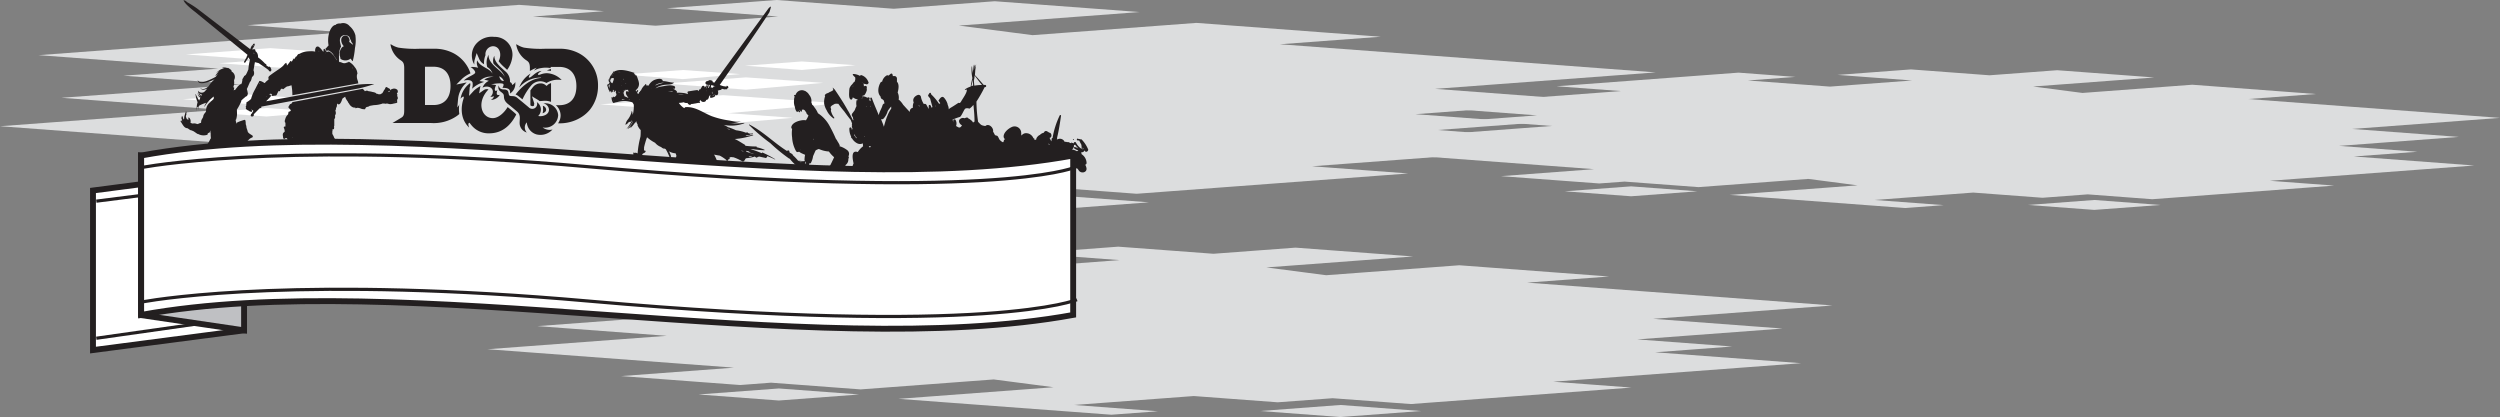 
<svg xmlns="http://www.w3.org/2000/svg" viewBox="0 0 587.44 97.99"><rect x="0" y="0" width="587.44" height="97.99" fill="#808080" stroke="none"/><defs><style>.cls-1{fill:#dcddde;}.cls-2{fill:#fff;}.cls-3{fill:#231f20;}.cls-4,.cls-5{fill:none;stroke:#231f20;stroke-miterlimit:10;}.cls-4{stroke-width:1.38px;}.cls-5{stroke-width:0.75px;}.cls-6{fill:#bfc0c3;}</style></defs><title>Asset 1</title><g id="Layer_2" data-name="Layer 2"><g id="Layer_1-2" data-name="Layer 1"><polygon class="cls-1" points="388.92 82.78 407.02 81.42 384.7 79.75 418.86 77.2 388.44 74.92 430.58 71.78 358.82 66.41 378.1 64.97 342.9 62.33 311.62 64.67 297.56 62.84 332.07 60.26 304.41 58.19 285.13 59.63 262.76 57.96 241.84 59.53 263.09 61.12 239.68 62.87 216.26 61.12 229.83 60.1 213.62 58.89 161.78 62.76 180.15 64.14 121.9 68.49 156.2 71.06 138.1 72.41 160.42 74.08 126.27 76.63 156.68 78.91 114.54 82.06 172.46 86.39 145.94 88.37 173.93 90.47 181.17 89.92 202.22 91.5 233.5 89.16 247.55 90.99 211.1 93.72 261.14 97.45 272.08 96.64 252.38 95.16 280.51 93.06 300.22 94.53 313.13 93.57 331.5 94.94 383.34 91.07 364.98 89.69 423.23 85.34 388.92 82.78"/><polygon class="cls-1" points="296.08 96.58 314.97 97.99 333.86 96.58 314.97 95.16 296.08 96.58"/><polygon class="cls-1" points="183.01 91.28 201.9 92.69 183.01 94.11 164.12 92.69 183.01 91.28"/><polygon class="cls-1" points="553.09 36.77 568.02 35.66 549.61 34.28 577.78 32.17 552.69 30.3 587.44 27.7 528.26 23.27 544.16 22.09 515.13 19.91 489.33 21.84 477.73 20.33 506.2 18.2 483.38 16.5 467.49 17.69 449.03 16.31 431.78 17.6 449.31 18.91 430 20.35 410.69 18.91 421.88 18.07 408.51 17.07 365.75 20.27 380.9 21.4 332.86 24.99 361.15 27.11 346.22 28.22 364.63 29.6 336.46 31.71 361.55 33.58 326.79 36.18 374.56 39.75 352.69 41.39 375.77 43.11 381.74 42.67 399.11 43.97 424.9 42.04 436.49 43.55 406.43 45.8 447.7 48.88 456.72 48.2 440.48 46.99 463.67 45.25 479.93 46.47 490.57 45.67 505.73 46.81 548.49 43.61 533.34 42.48 581.38 38.89 553.09 36.77"/><polygon class="cls-1" points="476.52 48.16 492.1 49.32 507.68 48.16 492.1 46.99 476.52 48.16"/><polygon class="cls-1" points="383.26 43.79 398.84 44.95 383.26 46.12 367.68 44.95 383.26 43.79"/><polygon class="cls-1" points="337.78 30.55 360.06 28.88 332.58 26.83 374.63 23.68 337.19 20.88 389.06 17.01 300.72 10.4 324.46 8.63 281.12 5.38 242.62 8.26 225.3 6.01 267.79 2.83 233.74 0.29 210.01 2.06 182.46 0 156.71 1.93 182.87 3.88 154.04 6.04 125.22 3.88 141.93 2.63 121.97 1.14 58.15 5.91 80.77 7.6 9.05 12.96 51.29 16.12 29 17.79 56.48 19.84 14.43 22.98 51.88 25.79 0 29.66 71.29 35 38.65 37.44 73.11 40.01 82.02 39.35 107.94 41.29 146.44 38.41 163.74 40.66 118.87 44.02 180.47 48.62 193.94 47.61 169.69 45.8 204.32 43.21 228.58 45.02 244.47 43.84 267.09 45.53 330.91 40.76 308.3 39.07 380.01 33.71 337.78 30.55"/><polygon class="cls-1" points="223.49 47.54 246.74 49.28 270 47.54 246.74 45.8 223.49 47.54"/><polygon class="cls-1" points="84.29 41.02 107.54 42.76 84.29 44.5 61.03 42.76 84.29 41.02"/><polygon class="cls-2" points="169.93 26.69 197.2 24.29 169.93 22.36 141.04 24.52 169.93 26.69"/><polygon class="cls-2" points="175.28 21.07 193.46 19.47 175.28 18.18 156.02 19.63 175.28 21.07"/><polygon class="cls-2" points="160.45 18.59 173.88 17.41 160.45 16.45 146.23 17.52 160.45 18.59"/><polygon class="cls-2" points="188.41 16.44 201.02 15.33 188.41 14.44 175.06 15.44 188.41 16.44"/><polygon class="cls-2" points="168.16 29.27 186.31 27.68 168.16 26.39 148.94 27.83 168.16 29.27"/><polygon class="cls-2" points="63.52 14.26 82.23 12.63 63.52 11.31 43.7 12.79 63.52 14.26"/><polygon class="cls-2" points="66.7 15.98 81.07 14.73 66.7 13.72 51.48 14.85 66.7 15.98"/><polygon class="cls-2" points="58.23 24.45 72.6 23.2 58.23 22.19 43 23.32 58.23 24.45"/><polygon class="cls-2" points="62.63 27.38 75.34 26.27 62.63 25.38 49.17 26.38 62.63 27.38"/><path class="cls-3" d="M253.53,35a5.38,5.38,0,0,1-.89-1c-.07.07-.19.09-.23,0l0-.09a.31.31,0,0,1,0,.12.35.35,0,0,0-.06.23l0,0h0a1.13,1.13,0,0,0,0,.15.22.22,0,0,1-.08.18.67.67,0,0,1-.41.51,4.33,4.33,0,0,1,1.21.44l.32-.21a2.66,2.66,0,0,1-.95-.45.16.16,0,0,1,.06-.31,1.19,1.19,0,0,1,.61.17,1.84,1.84,0,0,0,.46.2m-3.93-1.55-.1-.07a.14.14,0,0,1,0,.07h.08m-3,.58a3.11,3.11,0,0,1-.23-.28.73.73,0,0,0,.08.33l.15,0m-.73.25a1.18,1.18,0,0,1,0-.2.5.5,0,0,0,0,.12.28.28,0,0,0,0,.09h0l.05,0m-51,9.76c.08.23.15.46.23.7l.47-.13a2.6,2.6,0,0,1,.88-.29c.62-.22,1.24-.44,1.87-.63-.27-.41-.5-.86-.76-1.28l-.33-.57a.31.31,0,0,1-.12,0,.09.09,0,0,1,0-.16h0l-.12-.25c-.15.15-.31.29-.48.43l-.48.43a.18.18,0,0,1-.12.05q-.34.26-.69.48a.71.71,0,0,1-.06.23.08.08,0,0,1,0,.06.54.54,0,0,1,0,.25.19.19,0,0,1,0,.07.22.22,0,0,1-.1.22c0,.11-.09.22-.14.34a.17.17,0,0,1-.12.1m1.38-8.45a.54.54,0,0,1,0,.11h.06l-.11-.1M197.49,41l0,.07,0-.07h-.08m.31.45.06.09a.3.3,0,0,1,.06-.2,2.75,2.75,0,0,1,.23-.33l0-.06h0l-.06.09a3.89,3.89,0,0,1-.33.42m.57.59v0h0M203,32.24a1.69,1.69,0,0,0,.11-.27l-.08,0a1.53,1.53,0,0,0,0,.3m.44-7.32.06.18,0,0,.09,0c-.05-.07-.11-.13-.16-.19h0m.69,9.42a1,1,0,0,1,.26.36,3.81,3.81,0,0,1,.23-.4,1.38,1.38,0,0,1-.49,0m.27-9.41a2.46,2.46,0,0,1,.17.27l-.09-.29h0l0,0m.27.72h0a.43.43,0,0,0,0,0s0,0,0,0M207,27.94l.13.33c.13.35.39.93.56,1.52.17-.66.37-1.34.6-2,.06-.18.13-.35.21-.53a8.2,8.2,0,0,1,.93-1.76.93.93,0,0,1,0-.37l0-.05h-.07a7.13,7.13,0,0,0-.76,1,4.39,4.39,0,0,1-1,1.8.53.53,0,0,1-.59.1m2.8,1.72,0,0h0v0m6.05-5A2.37,2.37,0,0,0,216,25l.1,0c-.07-.11-.13-.23-.19-.34m3.8.08.08.24h.09l-.17-.24m4.12,3.39a3.65,3.65,0,0,1,.17.67,2.11,2.11,0,0,1,0-.5c0-.25.42-.38.54-.1a1.67,1.67,0,0,1,.11,1.41h0l.49.28c.44.23.71-.1.9-.46-.6-.25-1-1.1-.39-1.5a1,1,0,0,1,1-.14c.25-.1.52-.25.77-.11a.39.39,0,0,1,.14.17,1.39,1.39,0,0,1,.55.36,1.2,1.2,0,0,1,.53.61h0a.85.85,0,0,1,.35-.24c0-1.05-.07-2.08-.18-3.13,0-.28-.06-.55-.08-.82a4.27,4.27,0,0,1-.92.9s-.8-.27-1.09.09-.84,1.73-1.16,1.85a13.84,13.84,0,0,0-1.73.64m4.33-7.86.5-.13c0-.46-.06-.92-.08-1.38l0,0a.42.42,0,0,0,0-.1,12.92,12.92,0,0,1-.35,1.64m.35-2.78c0,.1,0,.21,0,.31v-.11a.85.85,0,0,0,0-.16l-.05,0m.31,1.19c0,.47.06.94.1,1.4a10.15,10.15,0,0,1,1.81-.16c-.62-.7-1.16-1.48-1.74-2.23a6.66,6.66,0,0,1-.11.91.12.12,0,0,1-.06.08m3.3,12.08v0a.44.44,0,0,1,.12-.15l0,0a.37.37,0,0,1-.1.17m-6.79.21h0m-7.14,10.87a1.83,1.83,0,0,0,.25-.06.13.13,0,0,0,0-.06s0,0-.08-.06l-.16.18M203,45.12l0,0h0a.29.29,0,0,0,0,.09l0-.05m26-20.56c0-.1,0-.21,0-.31s0,0,0,0a2.51,2.51,0,0,0,0,.27m-5,4.71h0s0-.09,0-.13v.12m-32.84,3.47a.52.52,0,0,1-.06-.16l-.06.27.12-.11m-1,5.17h0v0l0,0a.07.07,0,0,1,0-.05m-.72.88h-.06l-.1,0h0a.41.41,0,0,0,.15,0h0m-.77-.74c-.31,0-.63,0-.93,0v0l.42.11.07,0a1,1,0,0,1,.39-.07h0l0,0m-.53-2.75a.4.4,0,0,1-.1-.12.33.33,0,0,1,0,.1l.1,0m.3-11.53v0h0m14.29-.7a.31.31,0,0,1,0-.19l-.05.09a.49.49,0,0,1-.17.18v.05a1,1,0,0,1,.22-.13M201.87,33l0-.1-.08.06.11,0m-.63-.42c0-.07,0-.14,0-.25h0a.62.62,0,0,1-.26-.25,3.39,3.39,0,0,0-.29-.53h0c0,.09,0,.17,0,.25a4.61,4.61,0,0,0,.59.8M198,24.85l-.4-.62h0l.27.46a1.83,1.83,0,0,1,.13.16m-1-1.62-.07-.11h0l.08.1m-.29-.48h0s0,0,0,0m-.08,1.11-.11-.12s0,0,0,0a.3.3,0,0,1,.06.11l.07,0m-2.23-1.36h0v0l0,0m6.24-2.45-.25.23a1,1,0,0,0-.08.3.86.86,0,0,1,.22-.42l.11-.1h0m-.36.78h0a0,0,0,0,0,0,0h0v0M254.43,34.6a5.62,5.62,0,0,0,0,.58,1,1,0,0,0,.15-.24c-.06-.11-.11-.23-.17-.34m-.33,1.2c0,.15.05.29.08.44a2.53,2.53,0,0,1,1.16,2.07.42.42,0,0,1-.33.4,2.08,2.08,0,0,1,.29.71c.27,1.14-1.27,1.48-1.82.6a2.89,2.89,0,0,0-.32-.42,9.2,9.2,0,0,0-2.79-.14,17.21,17.21,0,0,1-3.08,3.88,1.42,1.42,0,0,1-2.21-.56c-.14.11-.28.23-.43.33a.62.62,0,0,1-.91-.78c.1-.21.21-.41.31-.62a.77.77,0,0,1-.57-.23,1,1,0,0,1-1.18.26l-.15.23-.07.08A1.61,1.61,0,0,1,241,44.14c-2.18.49-4-.19-5.86-1a.82.82,0,0,1-.42.71,1,1,0,0,1-.4.34c-5.09,2.34-10.54,3.73-15.79,5.66a.93.93,0,0,1-1.19-.49A.92.92,0,0,1,216,48.17c-.44.33-.89.67-1.35,1a.85.85,0,0,1-.92,0c-.36.33-.71.65-1.08,1a.91.91,0,0,1-1.46-1c.08-.21.18-.4.27-.61-.38.41-.75.83-1.14,1.23a.88.88,0,0,1-1.4-.21c-.09.09-.17.18-.26.26a.86.86,0,0,1-1.4-.57c-.09.12-.18.25-.28.37-.58.74-1.5-.1-1.39-.81l.06-.26c-.2.2-.38.41-.59.6-.51.43-1.5,0-1.32-.74,0-.08.05-.16.07-.23l-.43.37a.81.81,0,0,1-1.28-.33l-.26.25c-.41.41-1.35.32-1.34-.42a10.76,10.76,0,0,1,.17-1.7,11.11,11.11,0,0,1-2.39,1.19c-.45.16-1-.43-.57-.81l.38-.38-.37.13a.51.51,0,0,1-.66-.28c-.48.22-1,.43-1.46.63.17.72.31,1.44.47,2.15a.32.32,0,0,1-.1.31,1.38,1.38,0,0,1,.44.33.25.25,0,0,1,0,.25l-.06.13a.24.24,0,0,1-.14.14,1.07,1.07,0,0,1,0,.59c-.05.14-.27.18-.33,0a1.93,1.93,0,0,1-.1-.63l0,0a.18.18,0,0,1-.13.11,2.11,2.11,0,0,1-1,0c-.29-.08-.18-.51.11-.5l.6,0a.64.64,0,0,0,.11-.2c0-.09.15-.09.17,0a.81.81,0,0,1,0,.22h0a.17.17,0,0,1,.14-.11h0a1.8,1.8,0,0,0-.06-.22.34.34,0,0,1-.26-.11.33.33,0,0,1-.55,0,11.5,11.5,0,0,1-.64-1.75l-.06-.14c-.74.27-1.49.52-2.26.72a.67.67,0,0,1-.51-.09.8.8,0,0,1-.8-.38l-.31.11c-.87.37-1.5-1.09-.67-1.51,1-.52,2-1,3.1-1.48a.88.88,0,0,1,.39,0v0a4,4,0,0,1-.43-1.53.8.8,0,0,1,.17-.83,2.26,2.26,0,0,1,.68-.81h0A49.82,49.82,0,0,0,196,36.94v0a7.45,7.45,0,0,1-1.23-1.34,6.67,6.67,0,0,1-2.35-.59,2.87,2.87,0,0,0-.76.33c-.22.44-.4.9-.61,1.36a4.78,4.78,0,0,1-.52,1.6.2.2,0,0,1-.33,0,1.94,1.94,0,0,1-.13.54.17.17,0,0,1,.19.19,3,3,0,0,1-.16.59.36.36,0,0,1-.43.26,7.68,7.68,0,0,1-.79-.32h-.09l-.15-.05c0,.17-.1.35-.29.24a9.4,9.4,0,0,1-2.76-2.44.79.79,0,0,1-.22-.09,39.51,39.51,0,0,1-4.38-3.6A43,43,0,0,1,176,29.36c0-.05,0-.14.08-.1,3.21,1.61,5.77,4.28,8.8,6.19l.28-.09c.26-.08.39.2.32.4l.17.14.36.21a.57.57,0,0,1,.31.38,10.25,10.25,0,0,1,1.22,1.28c.45,0,.89.06,1.33.12a.35.35,0,0,1,.33,0h0s.05,0,0,.05a.2.2,0,0,1,0,.17.31.31,0,0,1,0,.19.61.61,0,0,1-.07.14l.28-.06s0,0,0-.06l0-.09a.32.32,0,0,1-.16-.29h0a.47.47,0,0,1-.21-.45,6,6,0,0,1,.14-1.12,3.43,3.43,0,0,1-.44-.19,3.89,3.89,0,0,1-1-.55.47.47,0,0,1-.67-.08,7.37,7.37,0,0,1-.94-3.25,7.05,7.05,0,0,1,0-2,.49.49,0,0,1-.18-.51c.25-.95,1.56-1.39,2.42-1.52a2.81,2.81,0,0,1,1,0,4.35,4.35,0,0,0,.59-1.13l0-.06a.21.21,0,0,1-.18-.11.91.91,0,0,1-.11-.16.25.25,0,0,1-.16-.17l0-.11c-.13-.18-.25-.37-.37-.56l-.29-.22a.85.85,0,0,1-.42,0c0,.12,0,.24,0,.36s-.21.15-.29.06a.83.83,0,0,1-.18-.42h0s0,.06,0,.09a.12.12,0,0,1-.08.1,2.44,2.44,0,0,1,.1.24c.06.15-.11.28-.22.16a1.13,1.13,0,0,1-.17-.23.26.26,0,0,1-.46.05,2.21,2.21,0,0,1-.34-1,3.27,3.27,0,0,1-.21-1.58,2.18,2.18,0,0,1,.17-.92c-.19,0-.24-.32,0-.35h.1a.16.16,0,0,1,.1,0,1.53,1.53,0,0,1,2.18-.94h0a.17.17,0,0,1,.16.05l.05.06a2.07,2.07,0,0,1,.8.81,2.21,2.21,0,0,1,.51,1.78c.07.16.13.32.18.47a.22.22,0,0,1,0,.08.81.81,0,0,1,.31.26,1.75,1.75,0,0,1,.16.25.08.08,0,0,1,0,0,6.18,6.18,0,0,1,.9,1.48v0a8.15,8.15,0,0,1,2.74,3,33.16,33.16,0,0,1,1.47,3,3.45,3.45,0,0,1,.41.64,5.31,5.31,0,0,1,.47.84.16.16,0,0,1,0,.19s0,.08,0,.12l.13,0h0a5.73,5.73,0,0,1,1.72.93,1.1,1.1,0,0,1,.21,1.4.4.4,0,0,1,.05.48l-.06.12a1.6,1.6,0,0,1-.62,1.42,6.41,6.41,0,0,1-1,1.64l.2,0a.28.28,0,0,1,.2.12v0a.85.85,0,0,1,.09-.14c.18-.39.36-.79.57-1.17,0-.06.13,0,.12,0a2.57,2.57,0,0,1-.23.76l.14-.13c.2-.22.63-.05.54.27l0,.11a.28.28,0,0,1,0,.22,3.79,3.79,0,0,1-.3.71,1.25,1.25,0,0,0,0,.19s0,0,.06.06c.1.23.21.45.32.67a.59.59,0,0,1,0-.13,8.37,8.37,0,0,1-.18-1,.26.26,0,0,1,.5-.13h0c.16.6.36,1.18.56,1.77a3,3,0,0,1,.56-.6c-.21-.5-.46-1-.72-1.48a.62.62,0,0,1,0-.68,4.9,4.9,0,0,1,.41-1.38.14.14,0,0,0,0-.06c-.35-1.58-.44-3.13,1-2.64a5,5,0,0,1,1.25-1.36,5.36,5.36,0,0,1-.06-.69h0a1.47,1.47,0,0,1-1.32,0,2.93,2.93,0,0,1-1.23-1.17.28.28,0,0,1-.2-.22.62.62,0,0,1,0-.19,4,4,0,0,1-.42-1.9.26.26,0,0,1,.52,0,3.47,3.47,0,0,0,.1.37,2.77,2.77,0,0,1,.12-.41.12.12,0,0,1-.05-.05,4.05,4.05,0,0,1-.12-.5c0-.06,0-.1.09-.11l-.07-.25a.18.18,0,0,1,.06-.21c-.11-.3-.23-.59-.35-.89-.53-.63-1-1.28-1.52-2A19.93,19.93,0,0,1,197,24.4a4.5,4.5,0,0,0-.82,0c-.27.14-.65.37-.66.37a.53.53,0,0,0-.14.12,1.13,1.13,0,0,0-.22.27c.05.17.09.33.13.51a.36.36,0,0,1-.06.28,4.06,4.06,0,0,0,.8,1.69c.08.1-.06.24-.16.18a1.14,1.14,0,0,1-.25-.18h0a4.55,4.55,0,0,1-1.38-1.74,4.32,4.32,0,0,1-.63-2,0,0,0,0,1,0,0c0,.1.09.19.14.29s0-.05,0-.08a.2.2,0,0,1-.11-.19,4.48,4.48,0,0,1,.26-1.37.18.18,0,0,1-.08-.22,1.18,1.18,0,0,1,.76-.47,3,3,0,0,1,.64-.34,3,3,0,0,0,.57-.35v-.06a3.92,3.92,0,0,0-.13-.49l0,0c.15,0,.24.17.29.32a.13.13,0,0,1,.16.06c1.08,1.58,2.16,3.24,3.11,4.95a6.49,6.49,0,0,1,.55,1c.24.45.46.91.68,1.37,0-.07.05-.14.07-.2s-.07-.24-.1-.36,0-.16,0-.26a.58.58,0,0,1-.18-.81h0c.21-.28.43-.55.62-.83a5.43,5.43,0,0,1,.4-.93,3.66,3.66,0,0,1,0-1.32c0-.09.18-.09.19,0s0,.07,0,.1a2.58,2.58,0,0,1,.06-.37l-.06,0a1.72,1.72,0,0,1-.76-.29,3.3,3.3,0,0,1-.32-.18.73.73,0,0,1-.2.48.26.26,0,0,1-.32,0c-.45-.32-.32-1.41-.31-1.91a2.82,2.82,0,0,1,.08-.65.12.12,0,0,1,0-.13.7.7,0,0,0,.08-.1,1.91,1.91,0,0,1,.57-.76.09.09,0,0,1,0-.07,1.49,1.49,0,0,1,.2-.15.13.13,0,0,1,0-.09,1.23,1.23,0,0,1,.34-.28c.05-.14.1-.29.14-.43a2,2,0,0,0,0-.6,4.1,4.1,0,0,1-.54-.56c-.09-.11,0-.24.14-.24a3.54,3.54,0,0,1,1.55.47.24.24,0,0,1,.32-.19,2.55,2.55,0,0,1,1.6,1.54c.28.33-.26.81-.58.55h-.14a1.87,1.87,0,0,1-.88-.43v0a.51.51,0,0,1,.16.19.32.32,0,0,1,.36.29,3.68,3.68,0,0,1,.07.58l0-.06c.17-.25.74-.14.68.2s0,.4,0,.6a1.82,1.82,0,0,1-.11.38,2.77,2.77,0,0,1-.42.8.35.35,0,0,1-.42.12,2.75,2.75,0,0,1-.15.36l.06-.07a.36.36,0,0,1,.44,0,.17.17,0,0,1,.18,0c.13.06.26.13.39.18a.72.72,0,0,0,.27.07v0c.11-.18.39-.07.41.11a.47.47,0,0,1-.18.47.62.62,0,0,1,.47.27c-.05-.22-.1-.43-.13-.65a.19.19,0,0,1,.37-.09c.49,1.35,1.07,2.66,1.62,4,.12-.8.68-1.55.88-2.33a.69.69,0,0,1,.49-.46,2.53,2.53,0,0,1-.14-.49.37.37,0,0,0,0-.11,2,2,0,0,1-.28-.31.68.68,0,0,1-.52-.68c-.84-.85-.58-2.37,0-3.32a.32.32,0,0,1,.35-.15,2.32,2.32,0,0,1,1-1.45.47.47,0,0,1,.52,0c.18-.15.35-.31.53-.45a.26.26,0,0,1,.38.14,1.32,1.32,0,0,1,.09.41l.47,0a.61.61,0,0,1,.5.57c0,.26,0,.51,0,.77.55.55.41,1.64.17,2.53a2.75,2.75,0,0,1,.23,1.7.32.32,0,0,1,.17.09,5.07,5.07,0,0,1,.89,1.09c.33.35.65.72,1,1.09.18.2.37.4.56.59,0,0,0-.09,0-.13a.86.86,0,0,1,.74-.85,2.19,2.19,0,0,1,.18-1.26c-.35-.76.16-1.47,1-1.76a.58.58,0,0,1,.69.42,4.53,4.53,0,0,0,.7,1.74.45.45,0,0,1,.59.15c.18.34.36.68.55,1a6.49,6.49,0,0,1,0-.76c0-.25.35-.24.44-.06a3.85,3.85,0,0,1,.22.52l.19-.13c0-.14,0-.27-.08-.4-.15-.55-.3-1.09-.44-1.64l-.39-.48a.35.35,0,0,1,.14-.55v-.05c0-.24.36-.36.43-.12a2.41,2.41,0,0,0,.08.25,11.94,11.94,0,0,1,1.89,2.29.3.3,0,0,1,.25-.23,2.72,2.72,0,0,1-.43-.65v0h0a.29.29,0,0,1,0-.1l.06.05c.46-.77.89-1,1.26-.56l.15.17a5.8,5.8,0,0,1,.34.52,4.72,4.72,0,0,1,.27.61,1.68,1.68,0,0,1,.08.36,2.38,2.38,0,0,1,.23.81.93.93,0,0,1,0,.23,2.33,2.33,0,0,1,.43-.35c.65-.36,1.89-1.2,1.89-1.2s.28.29.61-.32,1.52-2.2,1.3-2.78l-.35.09a.07.07,0,0,1-.06-.12,4.41,4.41,0,0,1,1.34-.66,19,19,0,0,1,.41-2,9.28,9.28,0,0,1-.17-2.73,0,0,0,0,1,.09,0c.05.6.1,1.18.17,1.76a3.37,3.37,0,0,1,.13-1.08c0-.36.07-.71.13-1.08,0,0,.1,0,.1,0s0,.33,0,.5c.07-.16.14-.31.22-.46s0,0,0,0a6.48,6.48,0,0,0-.17,1c.11-.36.23-.72.33-1.06a0,0,0,1,1,.05,0c-.1.48-.16,1-.22,1.46,0,.32-.05.65-.07,1,.73.72,1.37,1.53,2.06,2.29h.33a.26.26,0,0,1,0,.52h-.1a31.75,31.75,0,0,1-1.93,3.4,34.92,34.92,0,0,0,.4,4.8.38.38,0,0,1,.11.08c.32.32.5.63,1,.75a4.08,4.08,0,0,0,.59.11c.81-.73,2,.43,1.81,1.35l.06.07c.15.25.28.5.4.75.21,0,.29.09.49.13s.43.71.57.9a2.51,2.51,0,0,0,.48.44,1.16,1.16,0,0,0,.35.18s.09-.09.1-.12a1.24,1.24,0,0,0,.09-.33.35.35,0,0,1,.32-.26.73.73,0,0,1-.36-.47c-.19-.94,1-2,1.83-2.37a1.56,1.56,0,0,1,2.28,1.5.58.58,0,0,1,0,.33s0,0,0,0,.07.09.09.13a1.28,1.28,0,0,1,1.32-.52,1.17,1.17,0,0,1,.35.08,1.91,1.91,0,0,1,1.13,1.13.11.11,0,0,1,.19.08l0,.19.19.08.28-.13a.65.65,0,0,1,.15-.46,2,2,0,0,1,.6-.56l.08,0a1.4,1.4,0,0,1,.48-.38,2.29,2.29,0,0,1,.46-.17s0,0,0,0c.2-.5.63-.47.95-.2.12,0,.19.15.31.19s0,0,0,0c.62,0,.76,1.16.07,1.23v0c.15.27.29.55.43.82a4.48,4.48,0,0,0,.08-.64.14.14,0,0,1,.2-.12A19.73,19.73,0,0,1,249,27.14a.16.16,0,0,1,.31.1c-.24,1.65-.5,3.43-.92,5.11a.21.21,0,0,1,0,.17c0,.1,0,.2-.08.3l0,0a1.56,1.56,0,0,1,.73-.22,1.23,1.23,0,0,1,1.13.74.9.9,0,0,1,.59.07.64.64,0,0,1,.49.06l.25.14.31,0c0-.1,0-.2,0-.3s0,0,0,0l.14.29h0a.43.43,0,0,1,.37.14.43.43,0,0,1,0-.12.27.27,0,0,1,.5-.12A3.76,3.76,0,0,0,254.17,35a6.07,6.07,0,0,0-.08-1c-.14-.26-.29-.53-.42-.8a.38.38,0,0,1,0-.1.81.81,0,0,0-.4-.11c-.34.08-.29-.54,0-.4s.39,0,.54.18,0,0,0,0a.29.29,0,0,1,.34,0,7.16,7.16,0,0,1,1.48,2.2c.3.39-.39,1-.71.52l-.12-.18,0,.08a.58.58,0,0,1-.71.36m-1.94-2.86c-.12-.09.05-.25.16-.16s0,.25-.16.16"/><path class="cls-3" d="M170.68,20.86h0m-1.22,31.9c-.08-.07,0-.17.11-.11.26.22.55.41.8.64a0,0,0,0,1,0,.05,3.28,3.28,0,0,1-.88-.58M158.15,39.65c.09,0,.07.15,0,.15a1.08,1.08,0,0,1-.18,0,.07.07,0,0,1,0-.14,1.09,1.09,0,0,1,.18,0m-15-21.06a.1.1,0,0,0,.05.06.08.08,0,0,0,0,.07,1.85,1.85,0,0,0,0,.23.61.61,0,0,1-.05-.36m.21,1,0,.07a3.06,3.06,0,0,0-.15,1.12l-.06-.15c0-.1-.07-.21-.12-.32v0h0a.59.59,0,0,1,0-.08.38.38,0,0,0-.08-.09,1.21,1.21,0,0,0,.43-.52m.53,1.6a.14.14,0,0,1,0-.06h0a.09.09,0,0,0,0,.05m1.23,1.68a.22.22,0,0,1,0,.08h0l0-.07m-.93.61,0,.06h0l-.05.06s0,0,0,0a.25.25,0,0,0,0-.09h0m2.87-.15a5.16,5.16,0,0,0-1,.06l0,0,.25-.19a3.64,3.64,0,0,1,.67.16m1.79,17h-.05l0-.09s0,.06,0,.1M154.72,34h0m4,15.28a.29.29,0,0,0-.21-.35h-.09a.18.18,0,0,0,.07-.05,3.88,3.88,0,0,0,.48.3c-.08-.06-.2,0-.22.11h0m5.35,2.64a1.89,1.89,0,0,0-.41-.1,1.19,1.19,0,0,0-.23-.16c.06-.12.11-.24.16-.36.12.18.27.35.4.52l.08.1m4.06-1.37.08.16-.17-.15a.22.22,0,0,0,0-.14.54.54,0,0,1,.07.13m.13.34a.09.09,0,0,0,0-.05,1.3,1.3,0,0,1,.08.17l-.09-.12m.6-5.23h0M174,31.1l-.06,0-.14,0-.05,0,.25.07M171,30.19a1.75,1.75,0,0,0,.48.21h0a.09.09,0,0,0,0,.07l-.14,0c-.22-.13-.43-.27-.63-.41l.27.14m-7.72-6.51h-.06l.1,0,0,0h-.07m3.3-3.79.27.07a4.37,4.37,0,0,1-.28.71h-.16a2.08,2.08,0,0,0,.17-.79m-5.79,2.22a6.78,6.78,0,0,1-1.49.14,14.73,14.73,0,0,1,1.49-.14m-6.66-2a.3.3,0,0,0-.06-.11,3.24,3.24,0,0,1,1.54-.55,3.7,3.7,0,0,1,.56,0c-.28,0-.54.1-.76.15a5,5,0,0,0-1.28.48m-9.71,4a0,0,0,0,1,0,0h0s0,0,0,0m3.55-.68-.26-.13.28.07.07.08-.09,0M151,35.51v0h0s0,0,0,0m11.85,15.81c0-.08,0-.15,0-.23l.06,0a1.6,1.6,0,0,1-.05.21m1.35,1.89-.72-.24a.13.13,0,0,0,0-.06l.35.13.36.17m-2.64-27.27a.62.62,0,0,0,.21,0s0,0,0,0l-.19-.07m-.11-.09a.27.27,0,0,0,.1.08l-.13-.05,0,0m3.32-2.94Zm3.35-2.56-.06,0-.09,0a.31.31,0,0,0-.37.15l0,.09,0,0a.18.18,0,0,0-.1.17.37.37,0,0,0-.19-.11H167a2.55,2.55,0,0,0,.13-.61l1,.31m-2,1a.43.43,0,0,0,0-.19h0a.24.24,0,0,0,0,.12.16.16,0,0,0,0,.15l-.1.06a0,0,0,0,0,0,0,.67.67,0,0,0,.06-.12m-7.92.18-.27.09a4.82,4.82,0,0,0-1-.15,6.34,6.34,0,0,1,1.23.06m-13-4.57a6,6,0,0,1,.73,0,5.39,5.39,0,0,1-.67,0h-.05v0m-.87.19h0l.07,0-.1.08-.2.09.18-.14m-.82,1.67v0c0,.05.08.05.07,0s0-.28.1-.35.49-.2.62-.07,0,.27,0,.38c-.08.27-.19.53-.28.79h0a.76.76,0,0,1-.53-.77m.28,2h0v0s0,0,0,0m.26,0h0M147.64,23c-.31-.13-.62-.26-.93-.41a.93.93,0,0,0-.1-.39c-.34-.68.39-1.23,1-1.06l0,0s0,0,0,0a1.55,1.55,0,0,0,.1.52,1.38,1.38,0,0,0-.28-.19.19.19,0,0,0-.26,0c-.29.5.1,1,.45,1.43M166,44.88c-.12.2-.23.4-.34.61a2.72,2.72,0,0,1,.26-.6H166m3.37-1.73s0,0,0,0v0a.14.14,0,0,1,0,.09m7.38-6.47-.91.11.13-.06a.29.29,0,0,0,.11-.11.9.9,0,0,1,.67.06m-1.37-.38h0v0m-1.23-1,.6.1-.18.06-.39-.12,0,0M167.45,22h0l0,0a.25.25,0,0,0-.16-.1c0-.1,0-.2,0-.3a.1.1,0,0,0,.08-.12h0a1,1,0,0,0,0,.25.27.27,0,0,0,.18.24m0-1.1h0l-.06.15-.08-.07,0,0a.13.13,0,0,0,.09,0m-3.61.8h0m-18.13-4.32h0a0,0,0,0,0,0,0h0m-1.22.82a.05.05,0,0,0,0,0h0m2.58,2.76a1.94,1.94,0,0,0-.63.44.94.94,0,0,0,.06-.15.25.25,0,0,0,.17-.12h0a1.38,1.38,0,0,0,.31-.17h.09m.48,1.27.07.08a0,0,0,0,0,0,0,.93.93,0,0,0-.05-.1m.32.48-.11-.14h0a.71.71,0,0,1,.08.15m.64.64,0,0h0s0,0,0,0m10.21,24.8c.07-.24.13-.49.19-.75A23.71,23.71,0,0,0,161,44.41a2.9,2.9,0,0,0,.41-.06c0,.12,0,.25,0,.37s.23.21.26.05h0a.12.12,0,0,0,.07.05,2.7,2.7,0,0,0,1.09-.13,9.82,9.82,0,0,0,1.48-.48h0a.16.16,0,0,0,0,.07.39.39,0,0,0,.13.17c-.25.66-.55,1.3-.81,2a20.59,20.59,0,0,0-1,2.24c-.08.21-.15.42-.22.64-.28-.08-.55-.15-.82-.24-1-.32-1.92-.67-2.9-.93m13.12-11.39h0m-18.72-16,.1-.08a.47.47,0,0,1-.1.1v0m-6.8.8h0a.41.41,0,0,0-.07.11.28.28,0,0,1,0-.09l.07,0m-.94.15a.22.22,0,0,0,0-.18.11.11,0,0,0,0-.08.32.32,0,0,0,.27.18v.08s0,0,0,0a.29.29,0,0,0-.32,0h0m2.51-.2v0h0m.41,1.42s0,0,0,0h0v0m1.16,1.41h0m.8-1a.75.75,0,0,0,.07-.12l0,.12h0m16.05,13.25a.24.24,0,0,0,0,.08h0v-.08m-.67,7.16,0,0,0,0h.07m-4.14-1.38h0M165.64,41c0,.07,0,.14,0,.21h0V41m-2.32-9.54.16.28,0,0c0-.1-.08-.2-.13-.3M146,19.07h0l-.05.06,0-.05,0,0m.58-.54a.65.65,0,0,0,0-.13,1.85,1.85,0,0,0,.11.42s0,0-.05-.06a.54.54,0,0,1-.1-.23m-.45,1.61s0-.06,0-.09,0,0,0,0l.07-.05a.87.87,0,0,0-.07.17m1-.48a1.48,1.48,0,0,0,0-.21.46.46,0,0,0,.07.07.36.36,0,0,0,0,.09.19.19,0,0,0-.1.05m20.75,15.22s0,0,0,0l0,0h0m-5,8.93v0l.3,0-.3,0m-1.05.45.08,0,.18.16c.07.08.19,0,.12-.12l-.11-.11.08,0,.18.07a.32.32,0,0,0,.35-.06h.15c-.35.14-.71.26-1,.43h0c0-.11,0-.22,0-.33m-12.7-23.62h0v0m22.51,16,0,0,.1,0,0,0h-.05M143.9,17.6h0a.24.24,0,0,0-.07.17l-.06,0a.47.47,0,0,1,0-.1.44.44,0,0,1,.08-.11m4.44,9.9h0l0-.06h0l0,.05m27.75,8.15a.26.26,0,0,0,.17.24,4,4,0,0,0,.82.29.15.15,0,0,0,0,.07l-1.65-.55a.4.4,0,0,0-.09-.22h0l.75.17m-17,13.53a.12.12,0,0,0-.05,0l.22.1h-.13l0,0m-.87-.15-.06-.06.15,0a.47.47,0,0,0-.06.09h0M143.41,19.34l0,.05s0,0,0,0,0-.06,0-.08m-.27-.89s0,0,0,.05a.11.11,0,0,0,0,.06c-.25.2-.1.65.05.87a.1.1,0,0,0,.12,0,.07.07,0,0,1,0,.05,0,0,0,0,0-.06,0,1.72,1.72,0,0,1-.32.34.86.86,0,0,0-.25.14.09.09,0,0,0,0,.15h.08c-.06.14.07.43.12.56a1.47,1.47,0,0,0,.3.7s0,0,0,.06a1.51,1.51,0,0,0,.15.37s.05,0,0,0a1.43,1.43,0,0,1-.09-.27h0a.43.43,0,0,1,0,.05.77.77,0,0,1,0,.15s0,0,0,0a1.67,1.67,0,0,0,.08-.2.77.77,0,0,1,.07-.16,2.93,2.93,0,0,1,.19.4s.07,0,.08,0a1.5,1.5,0,0,0,0-.43.54.54,0,0,1,.05.28c0,.07,0,.11.11.08a.32.32,0,0,0,.19-.36.47.47,0,0,0,0-.17l.2,0h0s0,0,0,0a.28.28,0,0,0,0,.13s0,.08,0,.12,0,.1,0,.16a.1.1,0,0,0,.05.06s.05.05.08,0,.09,0,.12-.09a.26.26,0,0,0,0-.08,1,1,0,0,0,0-.15l.07,0,.2.11a.86.86,0,0,0,0,.45.06.06,0,0,0,.06.06c0,.12.05.26.07.39a1.51,1.51,0,0,1-.18.26,1.2,1.2,0,0,1-.33.28c0-.1-.18-.11-.19,0a.27.27,0,0,0,0,.09l0,0a.38.38,0,0,1,0-.15c0-.08-.11-.13-.14,0a1.24,1.24,0,0,0-.06.29h0a.19.19,0,0,0,0-.08c0-.06-.07-.09-.11-.06l0-.08c0-.07-.13-.05-.14,0a2.22,2.22,0,0,0,.12.85c.07.18.14.42.33.49h0a.06.06,0,0,0,.09,0A2.81,2.81,0,0,1,145,24a5.91,5.91,0,0,1,2.21-.25,6.77,6.77,0,0,1,1.28.27l.14.07c.09.12.19.32.29.48a7.79,7.79,0,0,1-.14,2,2,2,0,0,1-.21.41v0a1.3,1.3,0,0,0-.05-.8c0-.07-.12-.05-.13,0s0,0,0,.07,0,0,0,0v.07a4.72,4.72,0,0,1-.84,1.73,2.29,2.29,0,0,0-.52,1,1.24,1.24,0,0,0-.14.18,0,0,0,0,0,.06.06l.14-.11a.17.17,0,0,0,.2,0,3.16,3.16,0,0,0,.34-.38l.29-.2a.18.18,0,0,0,.27,0l.36-.4a10.09,10.09,0,0,1-1.38,2.17,0,0,0,0,0,0,0,5.53,5.53,0,0,0,1.53-1.91.28.28,0,0,0,0,.13c0,.05,0,.09,0,.09a.25.25,0,0,0-.14.23,7.71,7.71,0,0,1-1,1.26,0,0,0,0,0,.06.07,6.18,6.18,0,0,0,.78-.66l-.26.39a.05.05,0,0,0,.08.06,8.68,8.68,0,0,0,1-1.21.22.22,0,0,0,.19-.17l.06-.23h0a3.16,3.16,0,0,0,.38.87.09.09,0,0,0-.05.11,3.13,3.13,0,0,0,.75,1.16c0,.52,0,1-.06,1.57a21.52,21.52,0,0,0-.67,3.93l-.26-.14a.16.16,0,0,0-.09,0,.26.26,0,0,0-.27,0,.59.59,0,0,0-.23,0,.1.1,0,0,0,0,.17l.12.09c0,.06,0,.13,0,.2h0c0-.06,0-.12,0-.19a.09.09,0,0,0-.12-.06c0-.14-.08-.28-.13-.41s0,0,0,0a2,2,0,0,0,0,.69c-.14,1-.17,2-.28,3l-.24.77a2.25,2.25,0,0,0-1.09.16l-.11,0a2.15,2.15,0,0,0-.71,0l-.16,0a.63.63,0,0,0-.57.19.52.52,0,0,0-.14.31.5.5,0,0,0,0,.12.61.61,0,0,0-.05.12c0,.09.09.13.14.06a1.94,1.94,0,0,1,.23-.27l.1-.07.28,0a3.94,3.94,0,0,1,.47.1.66.66,0,0,0-.22.35.41.41,0,0,0,.1.41.11.11,0,0,0,.14,0,1.83,1.83,0,0,1,.24-.31,9.12,9.12,0,0,0,1.15.17l-.13.12a9,9,0,0,0-.77.87.1.1,0,0,0,.12.15l1.09-.67.32-.18a.5.5,0,0,0,.28-.1.74.74,0,0,0,.21,0l.19-.07.11.06a.1.1,0,0,0,.11,0h0l.26.07a.15.15,0,0,0,.11-.27l0,0s.07,0,.08-.06l.07-.06a.16.16,0,0,0-.05-.24l0-.05c.09-.26.14-.53.21-.8a1.28,1.28,0,0,0,.34-.6c.52-.21,1.1-1,.81-1.61l.11-.12.21-.06a.27.27,0,0,0,.2-.31l.13-.09c.08-.07,0-.21-.11-.17a.11.11,0,0,0,0-.07,4.46,4.46,0,0,0-1.2-.76.25.25,0,0,0,.08-.1s0,0,0,.06h0a.5.5,0,0,1,.21-.39c.21-.11.51-.21.59-.46a.19.19,0,0,0-.11-.22.43.43,0,0,0-.25,0,5.09,5.09,0,0,1,0-.55.1.1,0,0,0,0-.08c0-.11,0-.23.05-.34.08-.4.2-.78.31-1.17s.22-.64.34-1a8.68,8.68,0,0,0,1.89,1.3,3.25,3.25,0,0,0,1.42,1,1.38,1.38,0,0,0,.8.41s.06-.05,0-.07l-.27-.21.23.16.34.24a11.86,11.86,0,0,1,.84,1.76c.09.21.45.06.38-.15a8.49,8.49,0,0,0-.46-1.14,3.1,3.1,0,0,0,1.53.47c.07.16.13.33.19.5a.56.56,0,0,1,0,.12c-.15.68-.33,1.34-.48,2a2.71,2.71,0,0,0-.1,1.49,0,0,0,0,0,.08,0c.07-.13.14-.27.2-.41l-.12.38-.36.76a.2.2,0,0,0,0,.15c-1,1-2.22,1.93-3.29,2.91-.08.07,0,.18.13.13a14.59,14.59,0,0,0,3.89-2.73.61.61,0,0,1-.05.12,0,0,0,0,0,0,.05,30,30,0,0,1-2.78,2.12.07.07,0,0,0,0,.11q-.62.35-1.2.72a.07.07,0,0,0,.07.12c1.37-.74,3-1.17,4.28-1.9,0,.12-.06.23-.08.34a1.48,1.48,0,0,0-.14.42.08.08,0,0,0,.08.09.43.43,0,0,0,0,.05c-.07.29-.13.57-.19.85s-.28.7-.4,1.05a.43.43,0,0,0-.11.12,4.7,4.7,0,0,0-.34,1.47.74.74,0,0,0-.45.49c0-.07-.14-.12-.19,0a1.71,1.71,0,0,0,.11,1.52.24.24,0,0,0,.42.06l.14.16-.08,0c-.29.06-.25.45,0,.54a16.63,16.63,0,0,0,4.21.52,5.79,5.79,0,0,0,0,.72l-.27-.1a.18.18,0,0,0-.2.29,1.43,1.43,0,0,0,.53.42,0,0,0,0,1,0,0,1.36,1.36,0,0,0-.35,0,.15.15,0,0,0-.08,0,1.77,1.77,0,0,1-.31-.15c-.2-.11-.41.18-.2.31a4.93,4.93,0,0,0,.83.41h0a.17.17,0,0,0,.06.16l.12.08a.09.09,0,0,0,.06,0l.06,0a.09.09,0,0,0,0,.13,14.49,14.49,0,0,0,4,2c1.19.44,2.36,1,3.58,1.34l.14.11a2.21,2.21,0,0,0,.84.51h0a.2.2,0,0,0,.09.06s0,.08.08.1a.14.14,0,0,0,.13,0l0,0a.15.15,0,0,0,0-.17,1,1,0,0,0-.48-.53l-.09-.08s0,0,0,0c-.05-.41-.5-.6-.86-.72a7.4,7.4,0,0,0-.92-.5,19,19,0,0,0-2.6-1.58,15.68,15.68,0,0,1-1.33-.86.25.25,0,0,0,0-.14,5.32,5.32,0,0,0-.81-.76c-.2-.18-.39-.4-.61-.58l0-.13a0,0,0,0,0,0,0,1.62,1.62,0,0,1,.1-.18l1,.14a.23.23,0,0,0,.16.14,3.41,3.41,0,0,0,1.24,0,2.6,2.6,0,0,0,.4,0,5.26,5.26,0,0,0,.88.63,4.71,4.71,0,0,1,1.22,1.09.16.16,0,0,0,.13.07,1.37,1.37,0,0,0,.17.17c.21.17.43.33.63.5s.24,0,.17-.16a2.86,2.86,0,0,0-.38-.4,3.75,3.75,0,0,1-.64-1.2c0-.09-.09-.18-.14-.27a.79.79,0,0,0,.31.27,2.64,2.64,0,0,0,.53.87,2.36,2.36,0,0,0,.88.54c0,.06,0,.16.08.16a1.61,1.61,0,0,0,.38,0,.17.17,0,0,0,0-.33,1.66,1.66,0,0,1-1-.65,4.72,4.72,0,0,1-.81-1,.08.08,0,0,0-.08,0,3.29,3.29,0,0,0-.21-.42,2.21,2.21,0,0,0-.42-.58c.34-.2,0-.74-.32-.52a1.6,1.6,0,0,0-.42.44.2.2,0,0,0,0,.11c-.43,0-.86.07-1.29.08h-.28a2.39,2.39,0,0,0-.37-.15.41.41,0,0,0-.13-.1l-1.11-.33c.38-.8.72-1.63,1.08-2.41l.25-.55a4.67,4.67,0,0,0,.84-1.82,4.94,4.94,0,0,1,.55.15,1.29,1.29,0,0,1,.34.25.1.1,0,0,0,.1,0,3.3,3.3,0,0,1,.47.52.08.08,0,0,0,0,0,.18.18,0,0,0,.16.29l0,0c-.22.28.18.65.41.37a1.8,1.8,0,0,1,.2-.19v.08a.05.05,0,1,0,.1,0v-.15a.88.88,0,0,1,.22-.1h0a.06.06,0,0,0,.11,0,.07.07,0,0,1,0,0c.18-.08.16-.28.06-.42s0-.25,0-.38l.12-.08c.07.26.13.53.19.81,0,0,.1,0,.1,0,0-.3-.07-.6-.12-.89a.51.51,0,0,0,.15-.35.12.12,0,0,0,0-.09,4.63,4.63,0,0,0-.12-.89.74.74,0,0,0,.46-.47.77.77,0,0,0-.51-.94h-.08a2.61,2.61,0,0,0,0-.58,8.16,8.16,0,0,0-.51-3.15c-.1-.26-.22-.5-.34-.75a8.51,8.51,0,0,0-.71-1.53c.44.09.89.17,1.34.24a9.24,9.24,0,0,1,1.43.93,2.48,2.48,0,0,1,.19.26.15.15,0,0,0,.27-.12.26.26,0,0,0,.09-.18h.07a.28.28,0,0,0,.24-.42l.09-.08a2.94,2.94,0,0,1,.51-.05l.12.05s0,0,.05,0l.18,0a10.94,10.94,0,0,1,2.13,1,.16.16,0,0,0,.25-.13.34.34,0,0,0,.24-.2l.2-.36a.93.93,0,0,1,.21-.1,9.29,9.29,0,0,0,2-.39.32.32,0,0,0,.28.19l.1.08c.08.06.22,0,.15-.13l0,0a4.77,4.77,0,0,1,.47-.13l1.57.34c.06,0,.09,0,.09-.09a.35.35,0,0,0,.21-.37,19.58,19.58,0,0,1,1.87.82,0,0,0,0,0,0-.08,23.74,23.74,0,0,0-3-1.58A.29.29,0,0,0,179,36h0a23.66,23.66,0,0,0-2.64-.95l.55,0a19.52,19.52,0,0,0,2.74.25.06.06,0,0,0,0-.11,9.11,9.11,0,0,0-1.87-.59h0c.09,0,0-.18-.05-.18a20,20,0,0,1-2.44-.15l-.19-.06A.28.28,0,0,0,175,34c-.79-.45-1.55-1-2.37-1.34a7,7,0,0,0,.92-.09l.07,0a20.21,20.21,0,0,0,3.34-.77c.07,0,0-.13,0-.11l-.17,0s0,0,0,0a13,13,0,0,1-1.62.26,2.11,2.11,0,0,0,.31-.21,5.61,5.61,0,0,0,.58,0,.15.15,0,0,0,.14-.12l.17-.05a0,0,0,0,0,.05,0,1.19,1.19,0,0,0,.46-.06.08.08,0,0,0,0-.15l-.71.05a.19.19,0,0,0-.09-.05l-.29-.08a.27.27,0,0,0-.19-.17h-.13s-.08.06-.2.07h0a9.92,9.92,0,0,0-2.33-.57,17.53,17.53,0,0,0-1.69-.68.09.09,0,0,0-.11,0l-.21-.13a6.67,6.67,0,0,0-.88-.46,8.86,8.86,0,0,0,4.79-.35.06.06,0,0,0,0-.12,14.41,14.41,0,0,1-3.83,0,5.92,5.92,0,0,0,3.37-.49s0,0,0,0c-1,.46-2.14.08-3.14-.08a20.18,20.18,0,0,1-4-1c-2-.78-3.86-2.3-6.13-2.12a.25.25,0,0,0-.26.23l-.22-.07s0-.06,0-.06h-.06l-.15-.11a4.71,4.71,0,0,1-.92-1,4.18,4.18,0,0,0,1.15-.15,1.34,1.34,0,0,0,.39.16,1.36,1.36,0,0,0,.53,0,.37.37,0,0,0,.24.32.37.37,0,0,0,.62-.07h.05c.18,0,.37,0,.56-.07a4.17,4.17,0,0,0,.6-.1h0l.53-.1a.15.15,0,0,0,.19,0h.06c.13,0,.09-.26,0-.27h-.05s0-.09,0-.13a.5.5,0,0,0,.15-.17.87.87,0,0,0,.07-.17.36.36,0,0,0,0,.09.78.78,0,0,0,1.11.34.42.42,0,0,0,.22-.38.49.49,0,0,0,.38-.12.89.89,0,0,0,.26-.45.75.75,0,0,1,.28-.52.41.41,0,0,0,.11.07s0,0,0,0-.05.14-.08.2A.25.25,0,0,0,167,23a1.91,1.91,0,0,0,1-.36.2.2,0,0,0-.18-.34,1.26,1.26,0,0,1-.41.19,2.11,2.11,0,0,0,.19-.23l0,0a.22.22,0,0,0,.33,0l0-.07a.88.88,0,0,0,.27.16.41.41,0,0,0,.51-.23,1.31,1.31,0,0,0-.05-.85,1.17,1.17,0,0,0,.48-.12h.13l.18-.07a.25.25,0,0,0,.13-.21c.21,0,.41.09.62.12h.07a.26.26,0,0,0,.31-.08l0,0v0a.18.18,0,0,0,.3-.2l.07,0a.18.18,0,0,0,.2-.14c0-.22-.09-.3-.26-.39s-.23.08-.15.17v0l-.09,0a.1.1,0,0,0-.07.07.27.27,0,0,0-.17-.14l-.1,0,0,0-.12,0h-.07a6.45,6.45,0,0,1-1-.32c1.2-1.72,9.52-13.64,11.67-17.08a10.73,10.73,0,0,0,.36-1.29c0-.16-.5.29-.5.29l-12.8,17.55,0,0-.4-.15s0,0,0,0a.33.33,0,0,0-.14-.36c-.1-.07-.16,0-.25,0a.28.28,0,0,0-.35-.08,1.92,1.92,0,0,1-.25.12.3.3,0,0,0-.23.11.42.42,0,0,0-.09.84l.17,0a4.56,4.56,0,0,1-.37.85l0,0-.07,0a3.79,3.79,0,0,0,.26-.58c0-.11-.12-.15-.18-.07a3.78,3.78,0,0,1-.38.48.76.76,0,0,0,0-.15.33.33,0,0,0-.62-.11,6,6,0,0,1-.41.69h0a.1.1,0,0,0-.18,0c-.08.11-.15.23-.22.34l-.07.05a.27.27,0,0,0-.31-.24c-.66.08-1.31.2-2,.3a.24.24,0,0,0-.09.45.3.3,0,0,0,0,.1.57.57,0,0,0,0,.13.29.29,0,0,0-.32-.14l-.1,0h0l-.09,0h0a.08.08,0,0,0-.07-.08,9.9,9.9,0,0,0-2.1-.15.26.26,0,0,0,0-.37,2.4,2.4,0,0,0-.86-.55,2.4,2.4,0,0,1,.28,0c.24,0,.31-.32.15-.44a.11.11,0,0,0,0-.13c-1.1-.54-2.49,0-3.63.11a.2.2,0,0,0-.13.07,1.78,1.78,0,0,0-.57.22l-.18.07a2.44,2.44,0,0,1,.51-.36,5.27,5.27,0,0,1,1.66-.47c.61-.08,1.52,0,2-.36,0,0,0,0,0,0h-.06l.19-.07a0,0,0,0,0,0-.09c-.87,0-1.76-.36-2.64-.35,0,0,0-.07,0-.09a.19.19,0,0,0,0-.08c-.35-.68-1.67-.26-2.15,0a3.08,3.08,0,0,0-1.2,1.28l-.06-.07a.23.23,0,0,0-.24,0,1.86,1.86,0,0,0-.19.11h0l.05-.07a.23.23,0,0,0-.13-.3c0-.09-.15-.11-.2,0a.41.41,0,0,0,0,.09,3.31,3.31,0,0,0-1,1.39.14.14,0,0,0-.19.09,1.16,1.16,0,0,0,0,.18.25.25,0,0,0-.24.22c0,.05,0,.1,0,.15l-.16.06-.31-.13a2.82,2.82,0,0,1,.25-.49c.09-.13-.11-.3-.22-.18a4.22,4.22,0,0,0-.27.36,1.28,1.28,0,0,0-.07-.39,1.76,1.76,0,0,0,.74-1.78,3.37,3.37,0,0,0-.23-.79,3.5,3.5,0,0,0-.48-1.09s-.07,0-.06,0a3.08,3.08,0,0,1,.16.38,2.87,2.87,0,0,0-.62-.68h.17a.06.06,0,0,0,0-.11c-1.22-.4-3.08-1-4.37-.46a.44.44,0,0,0-.27.14l0,0,0,.05-.07.06,0-.09c0-.08-.09-.12-.14-.05-.19.29-.38.56-.58.84a1.58,1.58,0,0,0-.37.67c0,.07.05.11.11.11"/><path class="cls-3" d="M59.56,12.49a.13.13,0,0,0,.12,0,2.4,2.4,0,0,1,.11.23.11.11,0,0,1,0,0l-.22-.22a.76.76,0,0,1-.11-.14l.11.08M47.64,52.08c.09-.16.17-.33.24-.49,0,.12,0,.25,0,.37a.3.3,0,0,0,0,.16.63.63,0,0,0-.3,0m.11-3.41c0,.22.09.43.15.65a3,3,0,0,1,0,.52.61.61,0,0,0-.05.12c0-.43,0-.86-.08-1.29m9.79-34.11h0m6.19,1.58,0,0a.88.88,0,0,0-.17-.38.31.31,0,0,0-.44-.08l-.51-.38a.25.25,0,0,0-.25-.35l0,0a10.09,10.09,0,0,0-1.69-1.51c0-.12,0-.23,0-.35a2.88,2.88,0,0,0-.09-.4.34.34,0,0,0-.07-.17h0a.84.84,0,0,0-.18-.28.22.22,0,0,0-.1-.11A.6.6,0,0,0,60,12v0a0,0,0,0,0,0,0A.08.08,0,0,0,60,12l-.07,0h0v0l0,0,.07,0v0h0v0l0,0a.17.17,0,0,0,0-.07.28.28,0,0,0-.2-.37,1.11,1.11,0,0,0-.51.1h0c.09-.28.18-.55.28-.82,0,0,0,0,0,0a.06.06,0,0,0,0,0v0l0-.06h0a.17.17,0,0,0-.07-.2.17.17,0,0,0,.18,0l0,0h0a3,3,0,0,0-.12.32,1.62,1.62,0,0,1-.19.37s0,.1.07.06a2.44,2.44,0,0,0,.39-.75.08.08,0,0,0,0-.09h0v0h0a.14.14,0,0,0,0-.17.13.13,0,0,0-.16-.06.54.54,0,0,0-.22.13.18.18,0,0,0,0,.22l0,.06a.16.16,0,0,0-.23,0,2.77,2.77,0,0,0-.41.9L46.32,2A25,25,0,0,0,44,.53L43.9.43l0,0h0L43.41.08s0,0,0,0l.11.11L43.15,0c0,.78,2.66,2.77,2.66,2.77L58.15,12.87c0,.11-.09.21-.13.32l-.13.37c-.15.23-.28.47-.41.71a.14.14,0,0,0,0,.09l-.06,0a.32.32,0,0,0-.08.12.49.49,0,0,1,0,.07.1.1,0,0,0,.1.16.05.05,0,0,0,0,0s.09,0,.13,0a1.08,1.08,0,0,0,.2-.16.1.1,0,0,0,0-.09l0-.05h0a3.45,3.45,0,0,0,.41-.59,1.11,1.11,0,0,0,.11-.16l.15-.22a1.18,1.18,0,0,0,.15.39,1.24,1.24,0,0,0,.16.19,11.89,11.89,0,0,0-.39,2.3c-.13.29-.24.59-.39.88s-.17.32-.28.49l-.08,0-.19.16,0,0s-.05,0,0,0a.15.15,0,0,0-.1.17l-.13.19a.08.08,0,0,0,0,0,3.24,3.24,0,0,0-.17.32v0s-.07,0-.07,0,0,.23,0,.35a1.76,1.76,0,0,0-.07.4,2.62,2.62,0,0,1-.19.49c-.22-.05-.44.19-.58.32l-.08.08h0a1.64,1.64,0,0,0-.32.37,4,4,0,0,0-.32.4l-.06.09-.08.09a.73.73,0,0,0-.34.12,2.94,2.94,0,0,0,.12-.59c0-.12-.11-.14-.19-.11s0-.09,0-.14A2.7,2.7,0,0,0,55,19a.08.08,0,0,0,0-.07.5.5,0,0,0,0-.12,1.44,1.44,0,0,0-.58-2s0,0,0,0a.15.15,0,0,0,0-.06.16.16,0,0,0,0-.07s0,0,0,0l0-.05-.17-.27a0,0,0,0,0-.08,0,2.36,2.36,0,0,0-.62-.43s-.08,0-.07.08a2.08,2.08,0,0,0-1.15-.13.06.06,0,0,0,0,.12l.42.05a2.9,2.9,0,0,0-2,1.24s0,0,0,0a2.31,2.31,0,0,1,.78-.57,6.27,6.27,0,0,0-.89,1c0,.05,0,.12.08.08l.55-.52c-.18.23-.36.47-.53.72l-.28.17a14.45,14.45,0,0,1-1.54.73c-.62.24-2.11.84-2.45-.1a0,0,0,0,0,0,0c0,1.16,1.76.68,2.38.49a10.25,10.25,0,0,0,1.6-.68,6.68,6.68,0,0,0-1.41,1.63c-.62.56-1.28.94-2,.47h0c.45.56,1.14.37,1.69.07a0,0,0,0,1,0,0c-.19.2-.36.44-.56.64a1,1,0,0,1-1.67-.21h0c.21.51.45,1,1,1a3.28,3.28,0,0,0-.2.31.81.81,0,0,1-.2-.18,2.87,2.87,0,0,1-.47-.88,0,0,0,0,0-.09,0,2.18,2.18,0,0,0,.58,1.22.89.89,0,0,1-.61-.76s-.06,0-.05,0a1.12,1.12,0,0,0,.63,1c-.08.17-.15.35-.22.51s-.05.14-.07.21l-.08-.16A6.66,6.66,0,0,1,46,22.1s-.07,0-.06,0A5.79,5.79,0,0,0,46.43,24a6.19,6.19,0,0,0-.23,1.43.57.57,0,0,0,0,.14s0,0,0,0c0,.21,0,.41,0,.61,0,0,0,0,0,0a8.62,8.62,0,0,1,.11-.87,2,2,0,0,1,.31-.33,5.86,5.86,0,0,0,0,.94s0,0,0,0c0-.36.08-.71.15-1.07a7.57,7.57,0,0,1,1.19-.54l.5-.17a4.07,4.07,0,0,0-.45.88c0,.05.06.08.08,0a9,9,0,0,1,1.21-1.54c.29-.29.61-.55.92-.82,0,.18,0,.35,0,.53-.21.33-.56.5-.8.81,0,0,0,0,0,0a2.47,2.47,0,0,0-1,2.08.09.09,0,0,0,0,.05,2,2,0,0,1-.25.41,1.56,1.56,0,0,0-.43.87.11.11,0,0,0,0,.08l-.25.44a1.21,1.21,0,0,0-.22.77,1.59,1.59,0,0,0-.07.2h-.13a2.18,2.18,0,0,0-.23.09.76.76,0,0,0-.32.17,2.59,2.59,0,0,1-.53-.12,1.25,1.25,0,0,0-.69,0l-.35-.1a1,1,0,0,1-.2-.12,1.14,1.14,0,0,0-.31-1.17.12.12,0,0,0-.2.12,1.49,1.49,0,0,1,.08.41s0,0,0,0a.2.2,0,0,0-.19-.11h0l-.09,0c-.18-.09-.26-.37-.33-.57s0-.36.07-.54,0-.14,0-.2.1-.39,0-.52,0,0-.08,0-.07,0-.07,0a.14.14,0,0,1,0,.06.19.19,0,0,0,0,.08l-.06.12c-.08.22-.13.44-.2.66a2.07,2.07,0,0,0-.09.71l0,0a.69.69,0,0,0-.09.25.83.83,0,0,1-.07-.13l-.11-.2a1,1,0,0,0-.09-.34.17.17,0,0,0-.06-.06.11.11,0,0,1,0-.08c0-.1-.14-.11-.14,0v.12s0,0,0,0a.65.65,0,0,0,0,.63,1.82,1.82,0,0,0,.15.23l-.09-.07s-.15,0-.1.09.17.22.25.34a2.88,2.88,0,0,0-.34-.27c-.1-.06-.22.07-.15.16.38.51.77,1.53,1.51,1.58a.14.14,0,0,0,.09,0l.18.11.08.06a2.32,2.32,0,0,0,.59.34H45l.52.23.87.6a.12.12,0,0,0,.13,0,2.66,2.66,0,0,0,2.12.23.23.23,0,0,0,.15-.31,1.64,1.64,0,0,1,.43-.24.2.2,0,0,0,.1-.24.28.28,0,0,0,.08-.15l.08-.05s0,.06,0,.1a.58.58,0,0,0-.05.14.19.19,0,0,0,.07.23c0,.39,0,.78.05,1.17a.3.3,0,0,0,0,.1v0a.83.83,0,0,0,0,.15s-.08,0-.09,0a9.24,9.24,0,0,1-1.14,1.88,18.12,18.12,0,0,0-1.22,2.2,22.7,22.7,0,0,0-1,2.25c-.15.38-.28.76-.41,1.15s-.17.82-.28,1.22a.09.09,0,0,0-.12.06,1.08,1.08,0,0,0,.45,1.19s0,0,0,.05a16.73,16.73,0,0,0,1,3.59c.47,1.3.35,2.72.78,4a.11.11,0,0,0,0,.08c-.15.25-.29.49-.45.73a.33.33,0,0,0,0,.38,4.22,4.22,0,0,1-.65,1l-.05.07a.34.34,0,0,0,.27.61h0a.31.31,0,0,0,0,.1.37.37,0,0,0,.25.09v0a.14.14,0,0,0,.25.09l.1-.18.36-.14a5,5,0,0,0,.81-.38.23.23,0,0,0,.3,0c.17-.22.32-.44.48-.67a5.26,5.26,0,0,0,.48-.6.27.27,0,0,0-.08-.41.3.3,0,0,0,.16-.17c.24-.54.48-1.1.7-1.66a15.65,15.65,0,0,0,1.5-4c.1-.25.19-.5.28-.75.16-.42.68-1.51.26-1.92l0,0c0-.1,0-.19,0-.28v-.08a1.2,1.2,0,0,0,.05-.38c0-.12,0-.24,0-.35a.08.08,0,0,0,0,0l0-.05a.07.07,0,0,0-.11-.07l0,0a.71.71,0,0,0-.31-.33l0-.15L52,40.51c.12-.36.24-.73.33-1.11l.22-.34a.17.17,0,0,0,.23,0,7.59,7.59,0,0,0,1.61-1.95l.21-.31.21-.24a2.17,2.17,0,0,0,.64-1.35,2.27,2.27,0,0,0,.33-.61,2.86,2.86,0,0,0,.38-.48,5.23,5.23,0,0,0,.56,0,1.83,1.83,0,0,0,.88-.41c.55-.45.92-1.18,1.64-1.39a.29.29,0,0,0,0-.52c-.35-.24-1-.54-1.06-1l0,0c-.06-.28-.2-.57-.26-.83a2.57,2.57,0,0,0-.18-.8,3.13,3.13,0,0,0-.07-.82.22.22,0,0,0-.31-.17c-.44.15-.88.27-1.31.46-.12.05-.52.2-.46.4a.11.11,0,0,0,.06.07l-.09,0a4.81,4.81,0,0,0-.17-.73v-.05l0-.2a.15.15,0,0,0,.1-.09,4.51,4.51,0,0,0,.18-1.83.17.17,0,0,0,0-.14v-.32a13.8,13.8,0,0,0,1-1.88.05.05,0,0,1,0,0,.09.09,0,0,1,0-.05c0-.07,0-.15.07-.23s.26-.26.4-.38.39-.31.56-.49a.37.37,0,0,0,.27-.16h.06a.09.09,0,0,0,.08-.09.36.36,0,0,0-.06-.2.15.15,0,0,0,.2-.16A6.6,6.6,0,0,0,58,20.91s0,0,0,0a9.57,9.57,0,0,0,.45-1c.12-.24.22-.49.32-.74a.15.15,0,0,0,.15-.09,6.19,6.19,0,0,0,.3-1,1,1,0,0,0,.48-1,1.25,1.25,0,0,0-.13-.54l0-.05c.07-.35.12-.7.17-1s.11-.6.16-.89l.9.24c.74.54,1.52,1,2.23,1.57l.05,0a1.34,1.34,0,0,0,.12.24c.15.2.56.19.54-.13l0-.08a.28.28,0,0,0-.05-.28"/><path class="cls-3" d="M92.73,24a1.15,1.15,0,0,0,.14-.17.06.06,0,0,0,.06.06.75.75,0,0,1-.2.11m.19-.3s0-.06,0-.08l0,0v0a.56.56,0,0,0,0,.08M86,21.6l-.13,0h0l.12,0m.1,0-.07,0,.09,0,0,0m-5.48,31h0m.73-16.91h0M69.13,42.53v0h0m-.21,0h0M64.4,49.88v.06l-.06,0-.17-.08.23.05m16.22-14.3h0l0,0h0l0,0m1.11,5.27,0,0h0c0,.07,0,.14,0,.2a2.07,2.07,0,0,0,0-.22M68.87,51.22v.05h0l0-.05m-.14-19h0c0,.06,0,.11,0,.16l-.06-.16m12.85,8,0,.08s0,.09,0,.14,0-.15,0-.22M67.06,48.65h0M76.44,41V41c0,.16.08.31.13.46v.15L76.44,41m17-19.81a1.09,1.09,0,0,0-1.22-.3c-.27.07-.62.27-.63.58v0l-.18.12-.14.05,0-.11v0l.07-.14c.34.1.46-.42.17-.56l-.16-.08a2,2,0,0,1-.39-.24.25.25,0,0,0-.36.06,2.29,2.29,0,0,0-.16.38c-.25.22-.34.58-.55.84l0,.06c-.16.11-.34.2-.52.3l-.41,0a2,2,0,0,0-.55-.15h0c-.13-.3-.77-.35-1-.42s-.57-.12-.86-.16a.63.63,0,0,0-.73,0h-.08a.06.06,0,0,0-.06.08l0,0a.35.35,0,0,0,0-.15,2.09,2.09,0,0,0-.47-.48L68.68,24c0,.36-.55.49-.55.49a3.16,3.16,0,0,1-.23.39.45.45,0,0,0-.1.41c0,.1.39.32.51.59s-.51.39-.51.39l-.1.6a2.81,2.81,0,0,0-.46.56,3,3,0,0,0-.24.65,1,1,0,0,0-.06.62.16.16,0,0,0,.13.11c0,.18,0,.36,0,.54s0,.12,0,.18a1.55,1.55,0,0,0,0,.21h-.2c-.17,0-.23.21-.16.33a1.69,1.69,0,0,1,.17.91c-.25.17-.43.31-.43.66a2.73,2.73,0,0,0,.06.5c0,.18,0,.39.21.49l0,0h0a.19.19,0,0,0,.23-.07h0l.26-.14.08,0a.85.85,0,0,0,.22.2,3,3,0,0,1,.31,1.57c0,.61,0,1.23,0,1.84s0,1.15.08,1.72a.24.24,0,0,0-.07.12c0,.41,0,.83,0,1.24s-.06.77-.07,1.16a12.17,12.17,0,0,0,.22,2.25.12.12,0,0,0,.17.08.23.23,0,0,0,.23.1,3.92,3.92,0,0,0,.59.15c.17,0,.34.11.52.15a6.47,6.47,0,0,0,.47,1.61c-.76.45-1.59.82-2.36,1.2s-1.81.68-2.25,1.4h0a.89.89,0,0,0-.68.08,2.55,2.55,0,0,0-.71,1,3,3,0,0,0-.33.27,1,1,0,0,0-.39.51.17.17,0,0,0-.2.23c0-.1,0-.12,0,0s.06.28.18.26a2.69,2.69,0,0,0,.76.58l.75.39.24.12a.12.12,0,0,0,.19.06l0,0h0a.16.16,0,0,0,.13-.12l.25-.22a3,3,0,0,1,.65.59l.32.39a5.47,5.47,0,0,0,.51.57l.14.2a1.5,1.5,0,0,0,.47.56.18.18,0,0,0,.16,0,11.48,11.48,0,0,0,1.44-.1,4,4,0,0,0,.83-.21,3.51,3.51,0,0,0,.58-.14h0a.1.1,0,0,0,.16,0,.44.44,0,0,0,0-.1.17.17,0,0,0,0-.14.66.66,0,0,0-.3-.35,2,2,0,0,0-.33-.16,1,1,0,0,0-.24-.08,1.67,1.67,0,0,0-.28-.18l-.15,0c.06-.29.08-.61-.14-.78l0,0q-.15-.3-.33-.6a5.79,5.79,0,0,1-.29-.68h.07l.48.07c.25,0,.52.17.77,0l0,0c.08.06.18,0,.18-.11a1.2,1.2,0,0,1,.15-.45.36.36,0,0,0,0-.09l.42-.49c.22-.1.45-.19.67-.27l1.41-.58c.54-.24,1-.57,1.58-.84A10.39,10.39,0,0,0,76,45.57a1.06,1.06,0,0,0,.59-.18l0,0,.23.21a1.68,1.68,0,0,0,.69.85h0a5.45,5.45,0,0,1,.29.53c.08.23.17.45.26.67a9.54,9.54,0,0,1,.58,1.86,7.08,7.08,0,0,0,.43,1.64.33.33,0,0,0,.12.14,3,3,0,0,0,.3,1.6c.18.32.62.09.64-.21a.44.44,0,0,0,.71-.07h0a.42.42,0,0,0,.71.1,4.92,4.92,0,0,0,.24-.45l.1-.06a9.11,9.11,0,0,0,1.7-1.19c.25-.21,0-.58-.31-.52a3.27,3.27,0,0,0-1.1.47V51c0-.07.05-.13.07-.2s.11-.25.17-.37c.22,0,.4-.24.49-.42a1.19,1.19,0,0,0,.1-.28.32.32,0,0,0,.15-.21.37.37,0,0,0,0-.5.56.56,0,0,0,0-.08.2.2,0,0,0-.06-.07.13.13,0,0,0,0-.05L83,48.51a4.87,4.87,0,0,0,0-1.7c-.07-.78-.21-1.55-.34-2.32l-.27-1.77c0-.34-.11-.68-.17-1l0-.2A14.66,14.66,0,0,0,82,40a5.62,5.62,0,0,0,0-1.3l0,0,.07-.1.14-.25a1.51,1.51,0,0,0,.11-.22.25.25,0,0,0,0-.09,3.22,3.22,0,0,0-.93-2.76.08.08,0,0,0-.1,0,5.86,5.86,0,0,0-.55-.3h0a.31.31,0,0,0,.09-.51,4.08,4.08,0,0,0-1-.58,1.54,1.54,0,0,0-.45-.79,1,1,0,0,0-.54-.32,3.74,3.74,0,0,0-.27-.31,5.2,5.2,0,0,0-.48-1c0-.17,0-.34,0-.51a.14.14,0,0,0,0-.1l.06-.27,0-.09a.83.83,0,0,0,0-.15l.13,0a.13.13,0,0,0,.2-.07,1.64,1.64,0,0,0,0-.63.18.18,0,0,0,.07-.15c0-.5,0-1,0-1.54,0,0,.06,0,.06,0s0,0,.11-.29,0-.19,0-.44.31-.38.15-1,.13-.35.09-.61a.4.4,0,0,1,.08-.37,1,1,0,0,0,.13-.51c0-.38.23-.39.23-.39s0,.3.35.13.62-1.05.62-1.05l.14-.31.6-.4.08.29a4.28,4.28,0,0,0,.54.86.85.85,0,0,0,.15.3,1.53,1.53,0,0,0,.13.16,1.94,1.94,0,0,0,.21.34c.28.34.82.75,1.27.57a.62.62,0,0,0,0,.13.11.11,0,0,0,.13.06,1.57,1.57,0,0,1,.44-.1,2.92,2.92,0,0,1,.65.15,1.8,1.8,0,0,0,.89.18.14.14,0,0,0,.21-.06c.08-.2.15-.38.36-.45a5.44,5.44,0,0,0,.54-.15.13.13,0,0,0,.08-.1c.37-.08.73-.14,1.1-.2a6.49,6.49,0,0,0,1.87-.32.1.1,0,0,0,.06-.05H90c.11,0,.22,0,.33,0a.75.75,0,0,0,.51,0c.14,0,.22,0,.36.06h.06a1.25,1.25,0,0,0,.7.06,2.71,2.71,0,0,0,.55-.12,4.2,4.2,0,0,0,.72-.17.19.19,0,0,0,.1-.28c-.06-.11,0-.32,0-.46a.59.59,0,0,1,.12-.2c.07-.12,0-.29,0-.41a.4.4,0,0,0-.15-.24l0,0,0-.05.1-.19h0a.17.17,0,0,0-.07-.14c0-.1-.06-.2-.08-.3a.37.37,0,0,0,.18-.54m-32.32-1.8a1.29,1.29,0,0,0-.17.15,1.8,1.8,0,0,0,.05-.19l.12,0m8.55-5.63v0h0l-.1.07a2.14,2.14,0,0,0,.13-.19.06.06,0,0,0,0,0l0,0M79.34,6h0l0,0h0M81,5.91a2.06,2.06,0,0,0-.65-.11l0,0a1.76,1.76,0,0,1,.7.15m2.54,12.73,0-.06s0,.07,0,.11ZM58.76,25.37h0l0,0,0,0m-.5-1.13v0l0,0,0,0m2.28-3.62-.21.39.2-.41v0m16-8.11a.5.5,0,0,0,0-.12l.08.12h-.06m6.73-1.59h0a.17.17,0,0,1,0,.07v-.06m-.35,3.16a.88.88,0,0,0,0-.15,1.69,1.69,0,0,1,0,.23l0-.08m-1.57-1,0,0h0v0m.75-1.88h0v-.06l0,0,0,0m-.18-.3s0,0,0,0l0,0h0m1.28,0v0h0M82.82,16a1.21,1.21,0,0,1,0-.14l.12.16-.07,0M66.57,20.51a.1.1,0,0,0,0,0l0,0,.09,0m-.62.18H66a.19.19,0,0,0-.09,0l0,0m9-8.61a.19.19,0,0,1,0-.07l0-.06a.52.52,0,0,1,.1.11l-.06,0m5.42,3.24,0,0h.12l-.1,0m2,.07h0s0,0,0,0M62.53,22.65h0a.48.48,0,0,0,.12,0,1,1,0,0,0-.17.1.47.47,0,0,0,.05-.1M60.5,24l-.13,0,0,0,0,0a.25.25,0,0,0,.14,0m10-11h.13l0,0,0,0a.31.31,0,0,0-.13.08l-.19.16a1.27,1.27,0,0,0,.24-.28m-1.37,1.23h0l-.05,0h0l0,0M59,27.2h0m-.72-1.3a1.71,1.71,0,0,0,.53.32.09.09,0,0,0,.11,0c.06.06.12.11.18.07.28-.2,0-.57-.18-.75.18.17.36.34.55.49s.14,0,.12-.07,0,0,0-.05l.07,0a3.69,3.69,0,0,0-.5.78h0a.24.24,0,0,0-.18.17s0,0,0,.06a.3.3,0,0,0-.07.23.29.29,0,0,0,.18.21l.14,0h.1s0,0,.06,0,.14-.05.15-.12h0a.36.36,0,0,0,.08-.09.21.21,0,0,0,0-.27.21.21,0,0,0,0-.06l0,0a2.25,2.25,0,0,0,.26-.22c.25-.27.5-.52.76-.78l.42-.43a.42.42,0,0,0,.41-.13s0,0,0,0l-.14-.1.11-.11,23-4.3a34.63,34.63,0,0,0,3.51-1,27,27,0,0,0-4,.16L62.53,23.8c.27-.27.54-.55.8-.83a2.28,2.28,0,0,0,.29-.33.29.29,0,0,0-.32-.42l0-.08a.44.44,0,0,1,.44-.08,2.29,2.29,0,0,1,.23.1l-.12.08c-.13.1,0,.29.12.3a2,2,0,0,0,.48-.06c.18,0,.35,0,.51-.11a.24.24,0,0,0,.06-.11,1.38,1.38,0,0,0,.13-.28c.08-.18.18-.35.28-.53l0-.09a.46.46,0,0,0,.19.08c.17,0,.25-.12.22-.26A.29.29,0,0,1,66,21a1,1,0,0,1,.24-.2l.17.12a.17.17,0,0,0,.22,0,5.76,5.76,0,0,1,.72-.56l.28-.09.11,0,.75-.24a12.29,12.29,0,0,1,.21,2.35l15.52-2.79-.07-.1c.06-.23-.12-.56-.18-.79a2.45,2.45,0,0,1-.07-1.23.2.2,0,0,0,.08-.12,2.53,2.53,0,0,0-.64-1.6,3.7,3.7,0,0,0-1.33-1.22.1.1,0,0,0-.15.1,1.65,1.65,0,0,0-.53.16,1.47,1.47,0,0,1-.62.05c-.25-.07-.49-.2-.74-.25a.61.61,0,0,0-.23,0l-.09-.22c0-.51,0-1,0-1.54a4.53,4.53,0,0,1,.41-1.75.07.07,0,0,0,.07-.09c-.07-.67-.41-1.27-.19-2a1.2,1.2,0,0,1,1.33-.73,1.49,1.49,0,0,1,.85.44,3.48,3.48,0,0,0,.4.9l0,0a.1.1,0,0,0,0,.14,0,0,0,0,1,0,0,3.1,3.1,0,0,0,.36.53l0,.06a1.55,1.55,0,0,0,0,.21,6.15,6.15,0,0,0-.85-.71c.26-.34,0-.88-.22-1.17a.9.9,0,0,0-1-.25c-1,.45-.65,1.84,0,2.46a0,0,0,0,1,0,0c-.47.1-.8.73-.92,1.14a1.73,1.73,0,0,0,0,1.23,2,2,0,0,0,.09.33h0a.11.11,0,0,0,0,.07v0a.24.24,0,0,0,.09.22,1.91,1.91,0,0,0,2.31-.1,4.83,4.83,0,0,0,.43.58.12.12,0,0,0,.11,0l0,0a.13.13,0,0,0,0-.12,18,18,0,0,0,.49-2.94,8.86,8.86,0,0,0,.11-2.86.08.08,0,0,0,0-.08,4.14,4.14,0,0,0-1.36-2.19,1.94,1.94,0,0,0-2.13-.63,1.64,1.64,0,0,0-.38,0,1.58,1.58,0,0,0-.73.24s0,.08,0,.09h0c-.8,0-1.39,1.19-1.56,1.83a6.56,6.56,0,0,0-.15,3,3.06,3.06,0,0,0-.3.32c-.09.1-.18.21-.28.31l-.06.06,0,0a.08.08,0,0,0-.09.1l0,0,0,0a.11.11,0,0,0,.08.17h0a1.19,1.19,0,0,1,.08.2.19.19,0,0,0,.34,0h.16a2.63,2.63,0,0,1,1.26,1.14c.26.36.51.72.75,1.09a.16.16,0,0,0,0,.11c-.5-.83-1.66-2.61-2.31-1.92a4.67,4.67,0,0,1-.54-.72c-.07-.1-.26-.06-.26.06a1.84,1.84,0,0,0,0,.53l-.21-.1a3.59,3.59,0,0,0-.9-1,.48.48,0,0,0-.68.09,1.38,1.38,0,0,0-.18,1,4.73,4.73,0,0,0-1.45-.07,4.62,4.62,0,0,0-2.3.63.14.14,0,0,0-.12,0c-.25.08-.4.38-.52.66l0-.06a.09.09,0,0,0-.14,0,5.17,5.17,0,0,0-.39.68.36.36,0,0,1,0-.11c0-.06-.1-.11-.15-.06a1.83,1.83,0,0,0-.31.5,3,3,0,0,1-.2.29.41.41,0,0,1,0-.11c0-.18-.23-.18-.3-.06-.24.36-.5.7-.77,1a1,1,0,0,0-.13-.56.1.1,0,0,0,0-.05h0a.06.06,0,0,0-.1,0c-.28.12-.48.49-.7.7a10.07,10.07,0,0,1-1.22.93c-.55.38-1.11.74-1.64,1.15a2.33,2.33,0,0,0-.52.47c-.09.13,0,.44,0,.63l-.07.06-.44.36a1.9,1.9,0,0,0-.35.4l-.1,0-.41-.23a1.88,1.88,0,0,0-.73-.26h0s0,0,0,0h0a.14.14,0,0,0-.12.18c-.37.58-.66,1.27-1,1.87a9.17,9.17,0,0,0-.89,2.18A4.68,4.68,0,0,1,58,24a.16.16,0,0,0-.1.17,6.15,6.15,0,0,1-.06.74c-.12.09-.14.24,0,.41a.53.53,0,0,1-.06.1.13.13,0,0,0,0,.16,2.61,2.61,0,0,0,.47.35"/><polygon class="cls-2" points="21.85 44.76 21.85 82.26 57.35 77.62 57.35 40.12 21.85 44.76"/><polygon class="cls-4" points="21.85 44.76 21.85 82.26 57.35 77.62 57.35 40.12 21.85 44.76"/><path class="cls-5" d="M22.63,47.27l34.72-4.42M22.63,79.48l34.72-4.93"/><polygon class="cls-6" points="57.35 40.12 33.13 36.54 33.13 74.04 57.35 77.62 57.35 40.12"/><polygon class="cls-4" points="57.35 40.12 33.13 36.54 33.13 74.04 57.35 77.62 57.35 40.12"/><path class="cls-2" d="M252.17,74c-61.75,11.25-157.29-11.25-219,0V36.54c61.75-11.25,157.29,11.25,219,0Z"/><path class="cls-5" d="M252.17,39.46s-19.87,8-114-.29c-66.51-5.89-99.72-.73-104.85.17M253.05,70.42s-20.5,8.66-114.67.33c-66.51-5.89-99.72-.73-104.85.17"/><path class="cls-4" d="M252.17,74c-61.75,11.25-157.29-11.25-219,0V36.54c61.75-11.25,157.29,11.25,219,0Z"/><path class="cls-3" d="M110.91,13.56a4.15,4.15,0,0,1,1.18-3.48,4.87,4.87,0,0,1,4-1.42A4.2,4.2,0,0,1,120.42,13a6.43,6.43,0,0,1-1.26,3.42.8.8,0,0,0-.13-.13l-.48-.45a9.21,9.21,0,0,1-1.39-1.47c.8-1.45.35-3.51-1.34-3.51a1.86,1.86,0,0,0-1.74,2.1,4.85,4.85,0,0,0-.34,2.13,2.59,2.59,0,0,1-1.08-1.1L112,12.47,111.55,14a2.71,2.71,0,0,0-.08,1.17h0a3.34,3.34,0,0,1-.55-1.61M109,18.9c.83-.83,2.53-1.35,2.65-1.8s-.77-1.21-1.1-1.35a5.06,5.06,0,0,1,1.82.18,2.14,2.14,0,0,1-.24-1.75c.66,1.59,3,1.84,3.6,3.15a2.55,2.55,0,0,0-1.24-1.57,3.77,3.77,0,0,1,.32-2.89c-.14,2.29,3.12,3.59,3.8,5.25-.4-1.42-1.92-2.32-2.64-3.17a2.33,2.33,0,0,1,.2-1.85c-.07,1.53,1.58,2.72,2.46,3.58a3,3,0,0,1,1.2,2.62.62.62,0,0,1,.48.66,1.31,1.31,0,0,0,.76-.69A2.75,2.75,0,0,1,119.8,22a1,1,0,0,0-.14-.95c-.33-.41-1.29-.42-1.61-.39,0,0,.39-.59.24-.89s-2.07-.2-2.9.1a3.57,3.57,0,0,1,1.19.14c-.13.2-.47,1-.23,1.27s.53-.17.53-.17-.29.9-.08,1.11.65.06.65.06a2.47,2.47,0,0,1-2.12,1.19,1.57,1.57,0,0,0,.78-.86,2,2,0,0,1-.91.12,1.41,1.41,0,0,0,.58-1.44c-.22-1-1.67-1.17-2.4-.67A2.86,2.86,0,0,1,114.87,19a6.3,6.3,0,0,0-1.1-.28,4.21,4.21,0,0,1,2.22-.66,3.76,3.76,0,0,0-3.32,1,5.31,5.31,0,0,1,1.1.2,6.7,6.7,0,0,0-2.86,1.61,3.17,3.17,0,0,0,.13-1.47c-.2-.51-.82-.73-2.05-.47m9.4.11a1.85,1.85,0,0,0-1.09-1.11c.17.58.39,1.11,1.09,1.11m12.77,8.08a3,3,0,0,0-3.48-2.81A1.6,1.6,0,0,1,129,25.74c0,1.31-1.64,1.72-2.54,1.51a2.1,2.1,0,0,0-.33-3.27,1.15,1.15,0,0,1-1.92,1.21c-.63-.52-2.1-1.75-2.75-2.27s-1.42-.22-1.73-.45-.12-1-.59-1.27-.78-.1-1.24-.25a.86.86,0,0,1-.67-.9,1.13,1.13,0,0,0,.12,1.22c.32.36.84.58,1,1s-.19,1.23,1.06,2.21c.59.46,1.51,1.23,2.11,1.75,1,.89.47,2,.6,3a2.35,2.35,0,0,0,1.67,1.91,1.75,1.75,0,0,1,0-2.39,3.16,3.16,0,0,0,2.27,2.83,3.82,3.82,0,0,0,3.77-1.15,2.65,2.65,0,0,1-2.33-.49,3.06,3.06,0,0,0,3.65-2.79m-10-.43c-.51-.46-1.28-1.1-1.87-1.56-.66,1.13-2.06,2.6-3.49,2.6-2.62,0-3.94-3.71-1-6.75a1.2,1.2,0,0,0-.39-.06,1.14,1.14,0,0,0-.66.18l-1.16.8.26-1.48.09-.23a6.51,6.51,0,0,0-1.57,1.08l-1.14,1.24.13-1.75c0-.13,0-.27.07-.39a2.14,2.14,0,0,0,.09-.76.22.22,0,0,0-.08-.09,5.63,5.63,0,0,0-2.21,3.67,1.65,1.65,0,0,1,.54-.5c.17-.06.31,0,.15.5-.06.19-1.49,4.07,1.33,6.76,0,0-.31-.79-.12-1s.21-.13.37.08.25.32.38.47h0a5.17,5.17,0,0,0,4.07,1.8c3.49,0,5.34-2.41,6.37-4.43l-.16-.15m6-8.43c-2.6.13-4.84,2.34-6,3.9a2,2,0,0,1,.62.33l1,.8a13.9,13.9,0,0,1,2.08-3.3,2.78,2.78,0,0,1,3.55-.54,5.16,5.16,0,0,1,3.58-.71,5.11,5.11,0,0,0-3.46-1.6c-1.22,0-1.92.6-2.09.33s.83-.86.83-.86c-1.45.06-2.5,1.76-2.94,1.55-.26-.13.39-.95.39-.95A6.34,6.34,0,0,0,122,20.57a6.55,6.55,0,0,1,5.11-2.34m.44,6.63a1,1,0,0,1,.78.88.78.78,0,0,1-.42.69,1.62,1.62,0,0,1-.42.19,2.65,2.65,0,0,0,.12-.9c0-.55-.06-.86-.06-.86"/><path class="cls-3" d="M101.86,24.68h-2v-9h2c2.58,0,4,1.65,4,4.52s-1.47,4.48-4,4.48m27.59-8v-.48a5.9,5.9,0,0,0-.95.37,4.33,4.33,0,0,1,.95.11M108,24.5l-.55.76.2-2.15a5.83,5.83,0,0,1,2-3.71c-.15,0-.32,0-.5.08l-1.93.39,1.39-1.39a7.3,7.3,0,0,1,1.73-1.14l.21-.12a8.27,8.27,0,0,0-4-4.72,9.57,9.57,0,0,0-4.3-1.05H98.68a25.63,25.63,0,0,1-5.07-.26A5.6,5.6,0,0,1,92,10.5l-.22-.14,0,.25a5.5,5.5,0,0,0,2.46,3.61c.43.31.74.62.74,1.73V26c0,1.08-.22,1.38-.72,1.68l-1.66,1-.39.23h9.14a9.55,9.55,0,0,0,5.9-1.59,6.9,6.9,0,0,0,.68-.53,7.78,7.78,0,0,1,0-2.31m17.5.24a.61.61,0,0,0,.06-.56L125,22.63l1.42.85a2.4,2.4,0,0,1,.37.28l.86-.06a4,4,0,0,1,1.83.24V19.53a2.37,2.37,0,0,0-.68.33l-.36.33-.39-.3a1.75,1.75,0,0,0-1-.3,2.3,2.3,0,0,0-1.72.76c-.25.29-.48.6-.7.9v3.5c.35.27.71.26.9,0M136,12.5a9.57,9.57,0,0,0-4.3-1.05h-3.52a25.51,25.51,0,0,1-5.06-.26,5.91,5.91,0,0,1-1.59-.68l-.21-.14,0,.25a5.51,5.51,0,0,0,2.45,3.61c.44.31.74.62.74,1.73v.73a9.25,9.25,0,0,1,1.61-.78,5,5,0,0,0-.65.7,4.33,4.33,0,0,1,1.68-.61,6.15,6.15,0,0,1,2.24,0v-.28h2c2.58,0,4.05,1.65,4.05,4.52s-1.47,4.48-4.05,4.48h-.77a3.26,3.26,0,0,1,1.11,2.41,3.21,3.21,0,0,1-.6,1.84,9.47,9.47,0,0,0,5.7-1.59,8.3,8.3,0,0,0,1.87-1.71,8.89,8.89,0,0,0,1.82-5.48A8.45,8.45,0,0,0,136,12.5"/></g></g></svg>
